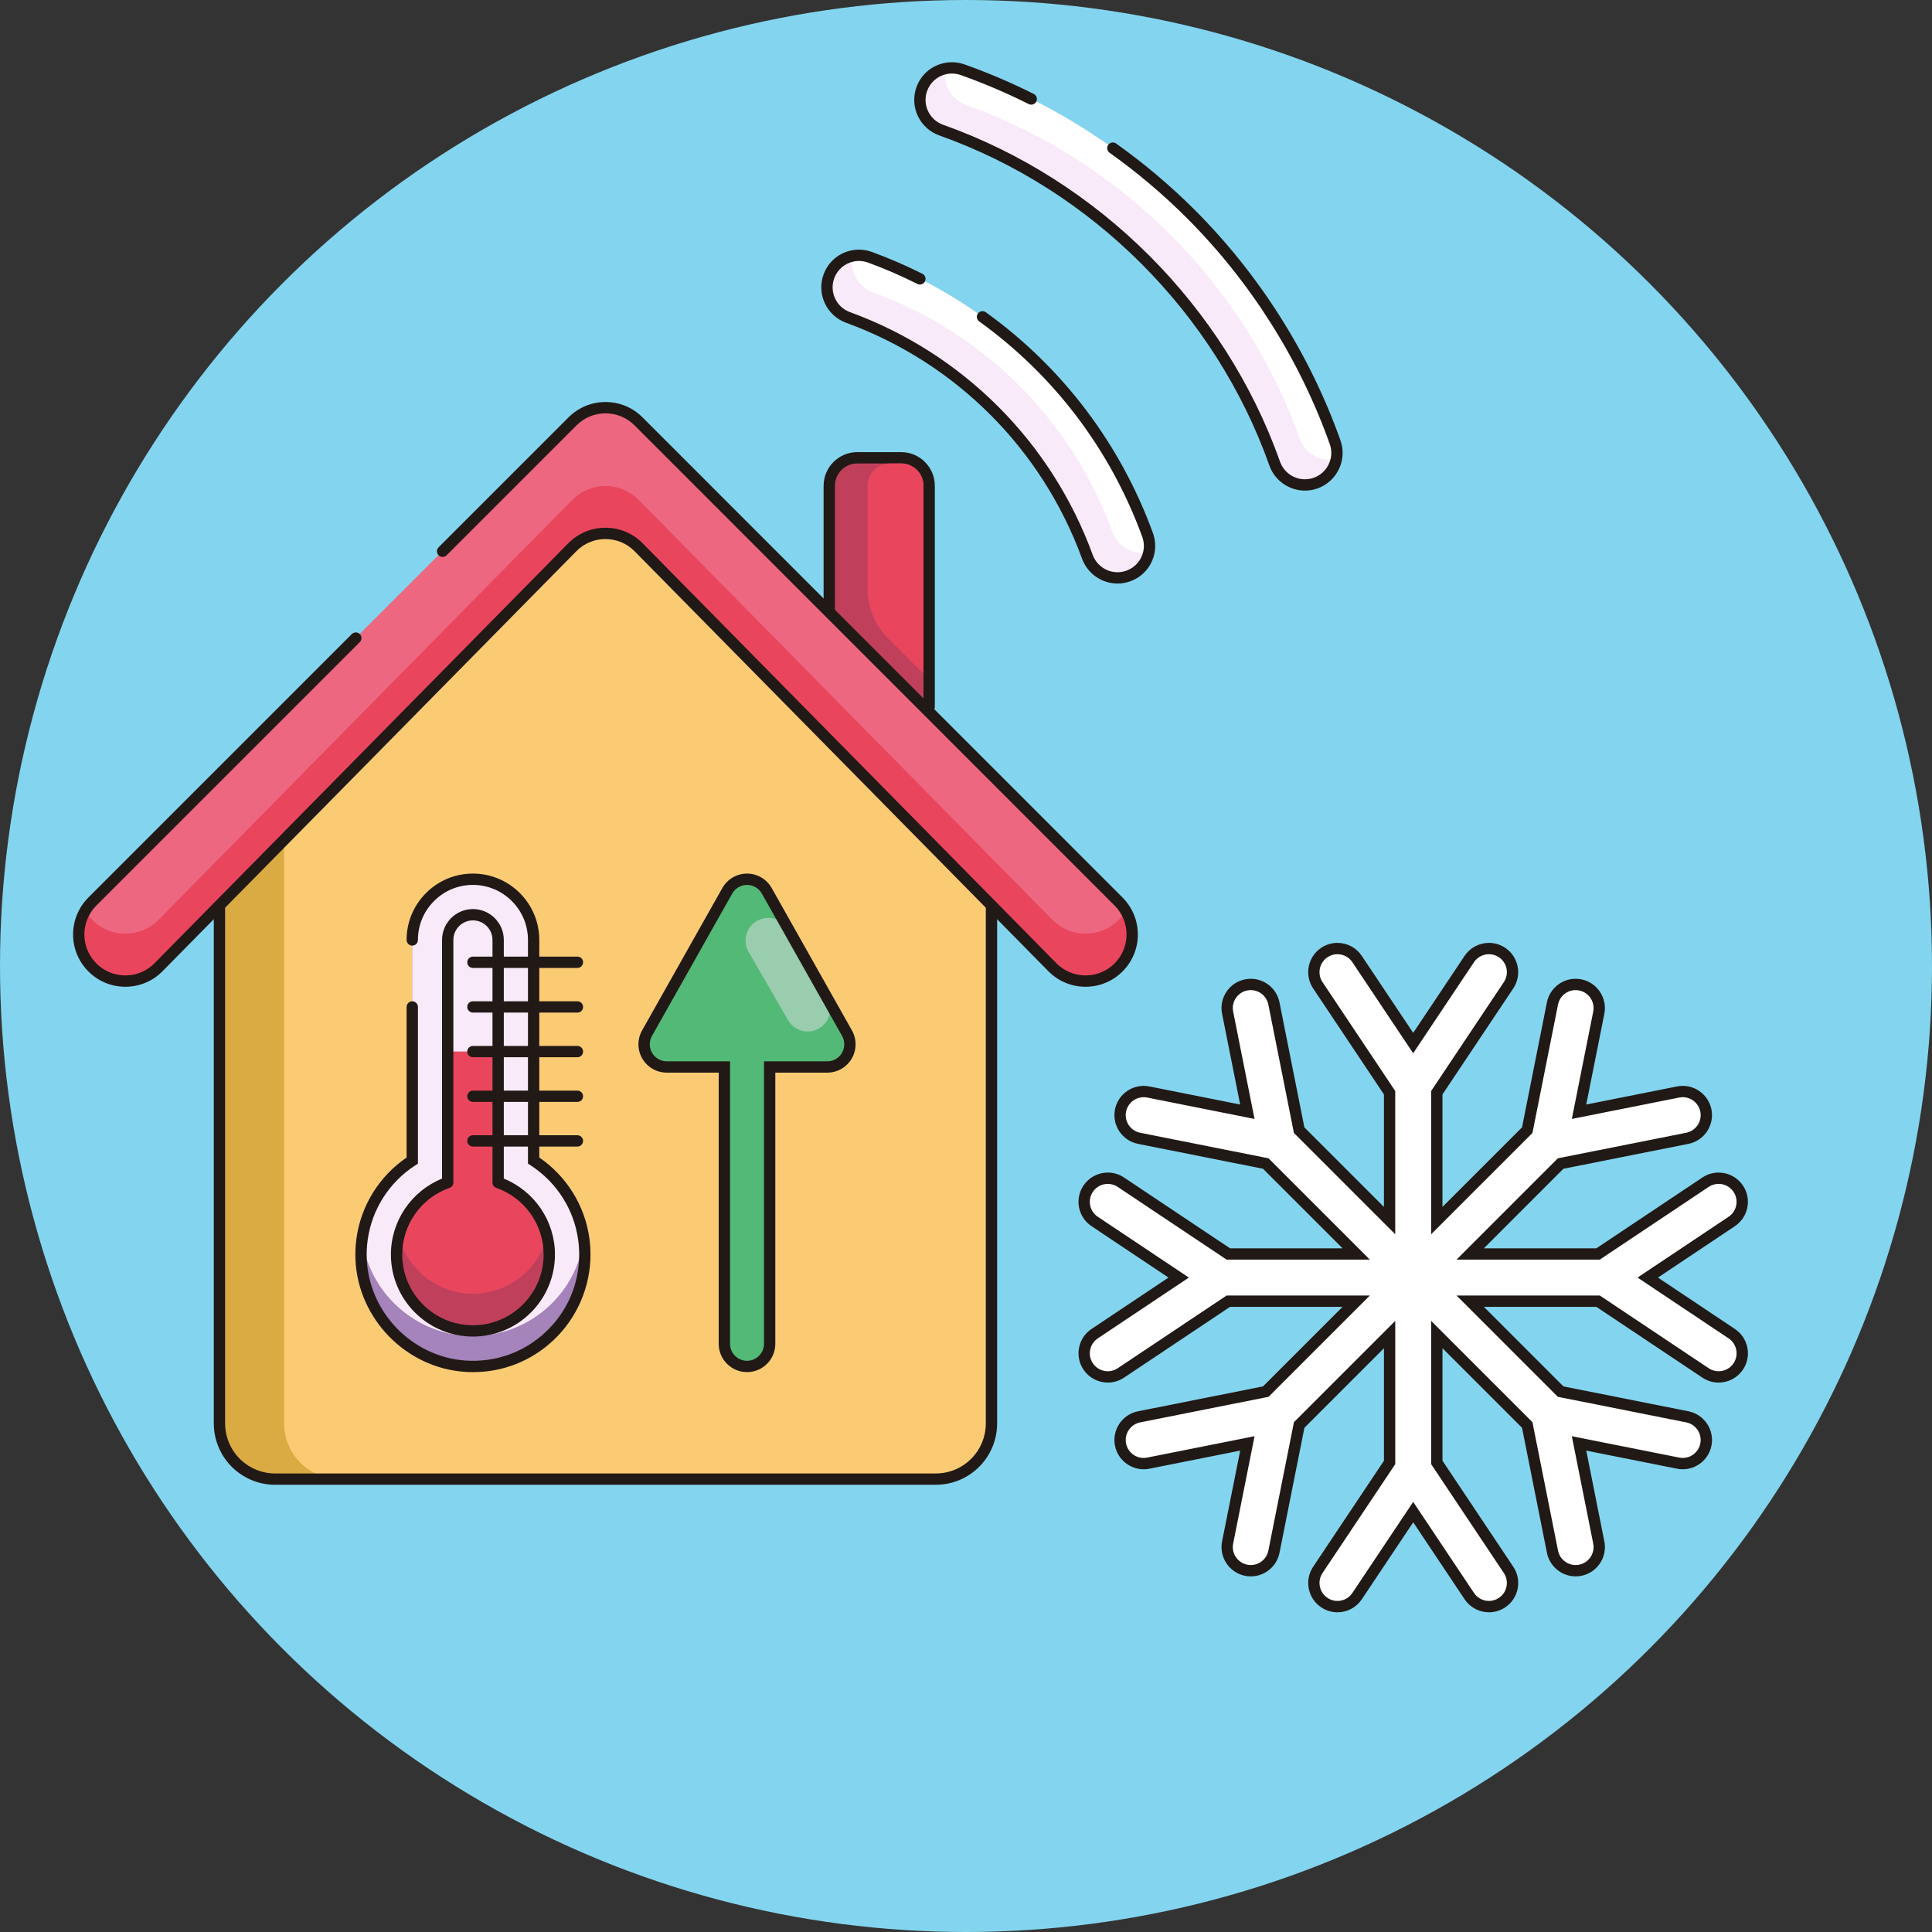 <svg id="Icons" enable-background="new 0 0 512 512" height="512" viewBox="0 0 512 512" width="512" xmlns="http://www.w3.org/2000/svg"><rect x="0" y="0" width="512" height="512" fill="#333333" stroke="none"/><g><g><circle cx="256" cy="256" fill="#83d5ef" r="256"/></g><g><g><g><g><g><path d="m244.738 188.706c-.391 0-.774-.152-1.062-.439l-23.473-23.48c-.281-.281-.439-.663-.439-1.061v-34.988c0-4.091 3.325-7.419 7.412-7.419h11.649c4.087 0 7.412 3.328 7.412 7.419v58.469c0 .606-.366 1.153-.926 1.386-.186.076-.381.113-.573.113z" fill="#c0405c"/></g><g><path d="m238.825 122.819c3.263 0 5.912 2.648 5.912 5.919v58.468l-23.473-23.479v-34.989c0-3.271 2.648-5.919 5.912-5.919zm0-3h-11.649c-4.914 0-8.912 4.001-8.912 8.919v34.989c0 .795.316 1.559.878 2.121l23.473 23.479c.574.574 1.341.879 2.122.879.386 0 .776-.075 1.147-.229 1.121-.464 1.852-1.558 1.852-2.771v-58.468c.001-4.918-3.997-8.919-8.911-8.919z" fill="#211915"/></g></g><g><path d="m244.737 128.738v49.789l-9.455-9.462c-3.424-3.417-5.339-8.057-5.339-12.886v-27.442c0-3.27 2.648-5.919 5.912-5.919h2.97c3.264.001 5.912 2.649 5.912 5.92z" fill="#e9465e"/></g></g><g><g><g><path d="m262.752 225.428v151.791c0 6.075-3.661 11.282-8.899 13.554-1.799.773-3.779 1.207-5.862 1.207h-175.073c-2.083 0-4.063-.434-5.854-1.207-5.238-2.264-8.907-7.479-8.907-13.554v-151.791l17.136-17.191 85.166-85.418z" fill="#daab42"/></g><g><path d="m262.752 225.428v151.791c0 6.075-3.661 11.282-8.899 13.554-1.799.773-3.779 1.207-5.862 1.207h-157.945c-2.083 0-4.055-.434-5.854-1.207-5.231-2.264-8.899-7.479-8.899-13.554v-168.982l85.166-85.418z" fill="#fbcb74"/></g><g><path d="m247.991 393.479h-175.073c-2.235 0-4.405-.447-6.449-1.33-5.96-2.576-9.812-8.437-9.812-14.931v-151.79c0-.397.157-.777.438-1.059l102.301-102.608c.562-.566 1.561-.564 2.125 0l102.293 102.608c.28.28.438.661.438 1.059v151.791c0 6.487-3.848 12.348-9.802 14.93-2.055.883-4.227 1.33-6.459 1.33zm-188.333-167.431v151.171c0 5.297 3.141 10.076 8.002 12.177 1.665.72 3.435 1.084 5.259 1.084h175.073c1.822 0 3.595-.365 5.27-1.085 4.853-2.104 7.991-6.885 7.991-12.176v-151.171l-100.795-101.104z" fill="#211915"/></g></g><g><g><path d="m300.047 247.645c0 3.166-1.209 6.324-3.62 8.735-4.85 4.85-12.725 4.822-17.54-.063l-109.634-111.276c-4.836-4.913-12.76-4.913-17.596 0l-109.634 111.276c-2.418 2.453-5.611 3.683-8.798 3.683-3.166 0-6.331-1.209-8.742-3.62-4.074-4.074-4.703-10.286-1.901-15.024.517-.873 1.153-1.698 1.901-2.446l127.258-127.251c4.822-4.829 12.648-4.822 17.47 0l127.216 127.251c.748.748 1.384 1.572 1.901 2.446 1.146 1.935 1.719 4.109 1.719 6.289z" fill="#e9465e"/></g><g><path d="m298.328 241.356c-.517.874-1.153 1.698-1.901 2.446v.007c-4.85 4.85-12.725 4.815-17.54-.07l-109.634-111.277c-4.836-4.913-12.76-4.913-17.596 0l-109.634 111.277c-2.418 2.453-5.611 3.683-8.805 3.683-3.166 0-6.324-1.202-8.735-3.613-.755-.755-1.384-1.579-1.901-2.453.517-.873 1.153-1.698 1.901-2.446l127.258-127.251c4.822-4.829 12.648-4.822 17.47 0l127.216 127.251c.748.748 1.384 1.572 1.901 2.446z" fill="#ee6781"/></g><g><path d="m33.226 261.5c-3.704 0-7.185-1.441-9.803-4.06-4.475-4.475-5.351-11.403-2.131-16.849.59-.996 1.307-1.919 2.132-2.742l69.814-69.812c.586-.586 1.535-.586 2.121 0s.586 1.535 0 2.121l-69.815 69.812c-.647.647-1.209 1.37-1.671 2.149-2.522 4.265-1.835 9.692 1.671 13.199 2.051 2.051 4.779 3.181 7.682 3.181 2.927 0 5.672-1.149 7.729-3.236l109.634-111.276c2.623-2.664 6.127-4.132 9.866-4.132 3.74.001 7.244 1.468 9.866 4.132l109.634 111.276c2.046 2.075 4.778 3.225 7.694 3.234.013.001.027.001.04.001 2.901 0 5.625-1.129 7.677-3.18 2.051-2.052 3.18-4.777 3.18-7.675 0-1.946-.522-3.856-1.51-5.524-.462-.78-1.024-1.503-1.67-2.149l-127.216-127.25c-2.049-2.05-4.775-3.179-7.674-3.18-.001 0-.002 0-.003 0-2.899 0-5.624 1.129-7.67 3.179l-34.442 34.44c-.586.586-1.535.586-2.121 0s-.586-1.535 0-2.121l34.441-34.439c2.613-2.617 6.091-4.059 9.792-4.059h.004c3.701.001 7.18 1.442 9.795 4.059l127.216 127.251c.823.823 1.54 1.745 2.13 2.741 1.262 2.131 1.929 4.57 1.929 7.054 0 3.699-1.441 7.178-4.059 9.796s-6.096 4.058-9.797 4.059c-.017 0-.034 0-.051-.001-3.721-.013-7.209-1.479-9.82-4.129l-109.635-111.277c-2.055-2.087-4.8-3.236-7.729-3.237-2.93 0-5.675 1.149-7.729 3.237l-109.635 111.276c-2.626 2.664-6.13 4.131-9.866 4.131z" fill="#211915"/></g></g></g></g><g><g><g><g><path d="m154.99 332.462c0 17.024-14.341 30.704-31.602 29.6-14.992-.957-27.065-13.325-27.686-28.337-.079-1.805.01-3.57.247-5.297v-.01c1.193-8.739 6.204-16.265 13.306-20.861v-58.46c0-4.448 1.795-8.463 4.715-11.372 2.9-2.92 6.924-4.715 11.363-4.715 8.887 0 16.087 7.2 16.087 16.087v58.46c7.072 4.577 12.092 12.092 13.296 20.831.175 1.332.274 2.693.274 4.074z" fill="#a583bb"/></g><g><path d="m154.714 328.389c-2.032 15.111-15.446 26.611-31.326 25.595-14.055-.898-25.546-11.826-27.44-25.556v-.01c1.193-8.739 6.204-16.265 13.306-20.861v-58.46c0-4.448 1.795-8.463 4.715-11.372 2.9-2.92 6.924-4.715 11.363-4.715 8.887 0 16.087 7.2 16.087 16.087v58.46c7.071 4.577 12.091 12.093 13.295 20.832z" fill="#f9eaf9"/></g><g><path d="m125.363 363.626c-.688 0-1.377-.022-2.071-.066-15.662-1-28.439-14.078-29.089-29.772-.08-1.812.003-3.649.245-5.46l.014-.112c1.188-8.702 6.017-16.479 13.292-21.461v-39.905c0-.828.671-1.5 1.5-1.5s1.5.672 1.5 1.5v41.525l-.685.443c-6.896 4.462-11.493 11.644-12.622 19.712l-.013.103c-.229 1.666-.308 3.357-.234 5.027.587 14.186 12.132 26.003 26.283 26.906 7.882.5 15.375-2.179 21.105-7.556 5.74-5.384 8.901-12.682 8.901-20.548 0-1.261-.088-2.565-.263-3.875-1.114-8.092-5.716-15.3-12.624-19.77l-.685-.443v-59.276c0-8.043-6.543-14.587-14.587-14.587-3.905 0-7.562 1.518-10.298 4.271-2.761 2.752-4.279 6.413-4.279 10.315 0 .828-.671 1.5-1.5 1.5s-1.5-.672-1.5-1.5c0-4.706 1.831-9.122 5.156-12.435 3.297-3.32 7.711-5.152 12.421-5.152 9.697 0 17.587 7.89 17.587 17.587v57.656c7.26 4.972 12.084 12.737 13.282 21.43.193 1.448.29 2.886.29 4.278 0 8.578-3.589 16.865-9.848 22.736-5.837 5.477-13.328 8.429-21.278 8.429z" fill="#211915"/></g></g><g><g><path d="m145.57 332.462c0 11.185-9.064 20.24-20.24 20.24s-20.24-9.055-20.24-20.24c0-1.706.207-3.353.612-4.942 1.667-6.598 6.579-11.905 12.941-14.144v-34.689h13.375v34.689c6.362 2.239 11.274 7.545 12.941 14.144.404 1.589.611 3.236.611 4.942z" fill="#c0405c"/></g><g><path d="m144.959 327.521c-2.19 8.808-10.149 15.318-19.628 15.318s-17.438-6.51-19.628-15.318c1.667-6.598 6.579-11.905 12.941-14.144v-34.689h13.375v34.689c6.361 2.239 11.273 7.545 12.94 14.144z" fill="#e9465e"/></g><g><path d="m125.331 354.205c-11.987 0-21.739-9.752-21.739-21.738 0-8.854 5.404-16.809 13.556-20.122v-63.25c0-4.512 3.671-8.183 8.183-8.183s8.183 3.671 8.183 8.183v63.25c8.152 3.313 13.556 11.269 13.556 20.122 0 11.986-9.752 21.738-21.739 21.738zm0-110.293c-2.858 0-5.183 2.325-5.183 5.183v64.286c0 .638-.403 1.205-1.004 1.416-7.507 2.629-12.552 9.73-12.552 17.67 0 10.332 8.406 18.738 18.739 18.738s18.739-8.406 18.739-18.738c0-7.939-5.044-15.041-12.552-17.67-.602-.211-1.004-.778-1.004-1.416v-64.286c0-2.858-2.325-5.183-5.183-5.183z" fill="#211915"/></g></g><g><g><path d="m153.023 280.185h-27.692c-.829 0-1.5-.672-1.5-1.5s.671-1.5 1.5-1.5h27.692c.829 0 1.5.672 1.5 1.5s-.671 1.5-1.5 1.5z" fill="#211915"/></g><g><path d="m153.023 292.021h-27.692c-.829 0-1.5-.672-1.5-1.5s.671-1.5 1.5-1.5h27.692c.829 0 1.5.672 1.5 1.5s-.671 1.5-1.5 1.5z" fill="#211915"/></g><g><path d="m153.023 303.856h-27.692c-.829 0-1.5-.672-1.5-1.5s.671-1.5 1.5-1.5h27.692c.829 0 1.5.672 1.5 1.5s-.671 1.5-1.5 1.5z" fill="#211915"/></g><g><path d="m153.023 268.349h-27.692c-.829 0-1.5-.672-1.5-1.5s.671-1.5 1.5-1.5h27.692c.829 0 1.5.672 1.5 1.5s-.671 1.5-1.5 1.5z" fill="#211915"/></g><g><path d="m153.023 256.513h-27.692c-.829 0-1.5-.672-1.5-1.5s.671-1.5 1.5-1.5h27.692c.829 0 1.5.672 1.5 1.5s-.671 1.5-1.5 1.5z" fill="#211915"/></g></g></g><g><g id="Arrow_2_"><g><path d="m224.468 273.812-21.272-37.746c-1.064-1.887-3.062-3.055-5.228-3.055s-4.164 1.165-5.229 3.055l-21.272 37.746c-1.048 1.858-1.03 4.132.046 5.974 1.077 1.843 3.049 2.974 5.182 2.974h15.271v73.362c0 3.315 2.687 6.002 6.002 6.002s6.002-2.687 6.002-6.002v-73.362h15.27c1.613 0 3.133-.647 4.245-1.758.359-.359.676-.766.938-1.216 1.074-1.84 1.092-4.116.045-5.974z" fill="#53b976"/></g><g><path d="m217.037 272.553c-2.871 1.657-6.542.674-8.199-2.197l-10.449-18.097c-1.657-2.871-.674-6.542 2.197-8.199 2.871-1.657 6.542-.674 8.199 2.197l10.449 18.097c1.657 2.871.674 6.542-2.197 8.199z" fill="#9acdae"/></g></g><g><path d="m197.966 363.625c-4.137 0-7.502-3.366-7.502-7.503v-71.862h-13.771c-2.655 0-5.137-1.425-6.477-3.718s-1.362-5.153-.058-7.467l21.272-37.745c1.327-2.355 3.831-3.819 6.536-3.819 2.704 0 5.208 1.463 6.535 3.818l21.272 37.747c1.304 2.313 1.282 5.175-.059 7.468-.322.552-.716 1.063-1.171 1.519-1.418 1.418-3.302 2.198-5.306 2.198l-13.77-.001v71.862c.002 4.137-3.364 7.503-7.501 7.503zm.001-129.114c-1.623 0-3.126.878-3.922 2.292l-21.273 37.745c-.782 1.389-.769 3.105.035 4.48.804 1.376 2.294 2.231 3.887 2.231h16.771v74.862c0 2.483 2.02 4.503 4.502 4.503s4.502-2.02 4.502-4.503v-74.862l16.77.001c1.203 0 2.334-.468 3.184-1.318.273-.273.51-.581.703-.911.805-1.377.818-3.094.036-4.482l-21.272-37.747c-.798-1.413-2.301-2.291-3.923-2.291z" fill="#211915"/></g></g></g></g><g><g><g><path d="m304.467 146.339c-.568 2.793-2.533 5.235-5.41 6.287-.961.351-1.947.52-2.908.52-3.464 0-6.716-2.14-7.973-5.58-10.79-29.536-33.913-52.659-63.449-63.449-4.401-1.608-6.668-6.48-5.06-10.881 1.052-2.877 3.494-4.842 6.287-5.41 1.487-.302 3.071-.206 4.594.351 34.245 12.507 61.061 39.317 73.569 73.563.556 1.528.653 3.112.35 4.599z" fill="#f9eaf9"/></g><g><path d="m304.467 146.339c-.562.121-1.13.175-1.687.175-3.464 0-6.716-2.14-7.973-5.58-10.79-29.536-33.913-52.659-63.449-63.449-3.996-1.463-6.232-5.616-5.404-9.66 1.487-.302 3.071-.206 4.594.351 34.245 12.507 61.061 39.317 73.569 73.563.556 1.529.653 3.113.35 4.6z" fill="#fff"/></g><g><path d="m296.149 154.646c-4.177 0-7.947-2.639-9.382-6.565-10.638-29.117-33.438-51.917-62.555-62.554-5.172-1.891-7.843-7.635-5.954-12.806 1.202-3.288 3.967-5.667 7.396-6.365 1.8-.364 3.669-.222 5.408.411 4.556 1.664 9.061 3.612 13.39 5.791.74.372 1.038 1.274.666 2.015s-1.275 1.038-2.014.665c-4.226-2.127-8.624-4.028-13.07-5.652-1.218-.444-2.525-.543-3.781-.29-2.4.488-4.335 2.154-5.177 4.455-1.321 3.617.547 7.636 4.166 8.958 29.949 10.941 53.401 34.393 64.343 64.343 1.004 2.748 3.643 4.595 6.565 4.595.808 0 1.614-.145 2.394-.429 2.3-.841 3.965-2.776 4.454-5.177.255-1.255.154-2.565-.291-3.789-8.419-23.052-23.361-42.788-43.209-57.073-.672-.484-.825-1.422-.341-2.094.483-.673 1.419-.826 2.094-.342 20.338 14.639 35.648 34.86 44.275 58.481.634 1.745.776 3.617.411 5.414-.698 3.431-3.077 6.195-6.365 7.397-1.112.405-2.263.611-3.423.611z" fill="#211915"/></g></g><g><g><path d="m354.13 121.714c-.574 2.817-2.569 5.277-5.477 6.311-.937.332-1.898.49-2.841.49-3.488 0-6.758-2.17-7.998-5.652-14.496-40.847-47.538-73.889-88.391-88.385-4.413-1.572-6.722-6.42-5.156-10.839 1.034-2.908 3.488-4.903 6.311-5.477 1.457-.302 3.016-.218 4.528.314 22.554 8.01 43.464 21.23 60.475 38.235 17.005 17.005 30.225 37.921 38.235 60.475.532 1.512.617 3.071.314 4.528z" fill="#f9eaf9"/></g><g><path d="m354.13 121.714c-.562.115-1.124.169-1.687.169-3.488 0-6.758-2.17-7.998-5.652-14.496-40.847-47.538-73.889-88.385-88.385-4.038-1.439-6.311-5.604-5.483-9.684 1.457-.302 3.016-.218 4.528.314 22.554 8.01 43.464 21.23 60.475 38.235 17.005 17.005 30.225 37.921 38.235 60.475.533 1.512.618 3.071.315 4.528z" fill="#fff"/></g><g><path d="m345.812 130.015c-4.213 0-7.996-2.672-9.411-6.649-14.348-40.428-47.05-73.128-87.479-87.474-5.185-1.847-7.907-7.567-6.069-12.754 1.185-3.332 3.96-5.74 7.426-6.445 1.759-.364 3.603-.237 5.324.369 6.219 2.208 12.395 4.844 18.36 7.834.74.371 1.04 1.272.668 2.013-.372.742-1.272 1.042-2.013.669-5.855-2.936-11.917-5.521-18.015-7.688-1.204-.422-2.491-.514-3.721-.259-2.431.494-4.374 2.18-5.202 4.511-1.286 3.628.619 7.632 4.246 8.923 41.271 14.645 74.655 48.026 89.302 89.296.991 2.783 3.637 4.654 6.584 4.654.798 0 1.585-.136 2.34-.403 2.328-.827 4.013-2.771 4.508-5.197.256-1.233.166-2.521-.259-3.729-7.937-22.349-21.036-43.067-37.881-59.912-6.28-6.277-13.169-12.099-20.476-17.301-.675-.48-.833-1.417-.352-2.092s1.417-.834 2.092-.352c7.442 5.298 14.459 11.228 20.857 17.623 17.159 17.158 30.502 38.264 38.588 61.033.608 1.728.735 3.57.369 5.334-.695 3.409-3.164 6.254-6.443 7.42-1.078.382-2.202.576-3.343.576z" fill="#211915"/></g></g></g><g><g><path d="m354.437 425.771c-1.234 0-2.432-.364-3.465-1.054-2.869-1.917-3.645-5.81-1.729-8.678l19.017-28.477v-33.89l-23.963 23.963-6.689 33.582c-.582 2.918-3.159 5.036-6.127 5.036-.412 0-.827-.041-1.233-.123-1.635-.324-3.048-1.27-3.977-2.66-.928-1.389-1.26-3.057-.934-4.696l5.231-26.256-26.255 5.23c-.408.081-.822.122-1.231.122-2.97 0-5.546-2.117-6.126-5.035-.674-3.381 1.53-6.682 4.912-7.357l33.584-6.69 23.962-23.962h-33.888l-28.477 19.016c-1.034.69-2.232 1.055-3.467 1.055-2.099 0-4.047-1.041-5.21-2.784-.927-1.388-1.258-3.055-.932-4.694.327-1.64 1.272-3.054 2.661-3.98l22.265-14.867-22.264-14.867c-1.39-.929-2.335-2.343-2.663-3.981-.326-1.639.006-3.306.935-4.695 1.163-1.742 3.111-2.782 5.209-2.782 1.235 0 2.434.364 3.467 1.055l28.477 19.016h33.888l-23.963-23.963-33.583-6.69c-3.383-.674-5.587-3.975-4.914-7.357.243-1.219.833-2.324 1.707-3.197 1.168-1.168 2.78-1.838 4.42-1.838.413 0 .828.041 1.234.123l26.252 5.229-5.231-26.256c-.326-1.639.005-3.307.933-4.696.928-1.39 2.341-2.334 3.98-2.66.409-.081.822-.122 1.231-.122 2.969 0 5.545 2.117 6.127 5.035l6.689 33.582 23.963 23.964v-33.892l-19.017-28.477c-1.915-2.869-1.139-6.762 1.73-8.678 1.032-.689 2.23-1.054 3.464-1.054 2.1 0 4.048 1.04 5.211 2.782l14.867 22.265 14.866-22.264c1.165-1.743 3.112-2.784 5.211-2.784 1.235 0 2.434.365 3.467 1.056 1.387.926 2.332 2.34 2.658 3.98.327 1.64-.003 3.308-.93 4.695l-19.017 28.479v33.889l23.963-23.964 6.689-33.582c.582-2.918 3.159-5.035 6.127-5.035.41 0 .823.041 1.23.121 1.218.243 2.323.832 3.197 1.705 1.484 1.484 2.126 3.598 1.718 5.652l-5.23 26.256 26.255-5.229c.403-.082.818-.123 1.23-.123 2.971 0 5.547 2.118 6.126 5.036.674 3.382-1.529 6.683-4.912 7.356l-33.583 6.69-23.963 23.963h33.889l28.477-19.016c1.033-.69 2.231-1.055 3.466-1.055 2.099 0 4.047 1.04 5.21 2.783.689 1.032 1.054 2.231 1.054 3.466 0 2.099-1.04 4.046-2.782 5.21l-22.265 14.867 22.264 14.867c1.39.928 2.334 2.342 2.662 3.98.327 1.641-.005 3.309-.935 4.696-1.163 1.742-3.11 2.782-5.209 2.782-1.235 0-2.434-.364-3.466-1.055l-28.477-19.016h-33.889l23.963 23.962 33.582 6.69c3.384.676 5.587 3.977 4.914 7.359-.58 2.916-3.157 5.033-6.128 5.033-.41 0-.823-.041-1.229-.122l-26.256-5.23 5.231 26.256c.326 1.64-.005 3.308-.933 4.697-.927 1.39-2.341 2.335-3.982 2.66-.401.081-.816.122-1.229.122-2.968 0-5.545-2.117-6.127-5.035l-6.69-33.583-23.963-23.963v33.89l19.017 28.477c.927 1.388 1.257 3.056.93 4.696s-1.271 3.054-2.66 3.98c-1.031.689-2.229 1.054-3.465 1.054-2.1 0-4.048-1.04-5.21-2.782l-14.867-22.264-14.867 22.265c-1.164 1.745-3.111 2.785-5.21 2.785z" fill="#fff"/></g><g><path d="m394.591 252.871c.937 0 1.847.277 2.633.803 2.181 1.456 2.77 4.415 1.314 6.596l-18.735 28.056-.534.799v.961 29.349 7.654l5.413-5.413 20.753-20.753.68-.68.188-.942 6.591-33.086c.442-2.218 2.4-3.828 4.656-3.828.312 0 .628.031.939.093.926.184 1.765.632 2.428 1.295 1.129 1.129 1.617 2.736 1.307 4.297l-4.742 23.802-.928 4.657 4.656-.928 23.802-4.742c.31-.062.625-.093.937-.093 2.257 0 4.215 1.609 4.656 3.828.512 2.572-1.163 5.082-3.735 5.594l-33.086 6.59-.943.188-.68.68-20.753 20.753-5.412 5.412h7.654 29.35.961l.799-.534 28.055-18.735c.785-.524 1.696-.802 2.634-.802 1.597 0 3.078.791 3.963 2.116.524.785.802 1.695.802 2.633 0 1.597-.791 3.078-2.115 3.963l-20.183 13.478-3.949 2.637 3.949 2.637 20.183 13.478c1.057.705 1.775 1.78 2.023 3.026s-.003 2.513-.71 3.569c-.885 1.325-2.366 2.116-3.963 2.116-.938 0-1.848-.277-2.634-.801l-28.055-18.735-.799-.534h-.961-29.35-7.654l5.412 5.412 20.753 20.753.68.68.943.188 33.085 6.591c2.572.513 4.248 3.022 3.735 5.595-.441 2.217-2.4 3.827-4.657 3.827-.312 0-.626-.031-.936-.093l-23.803-4.742-4.657-.928.928 4.656 4.742 23.802c.248 1.247-.004 2.516-.709 3.572s-1.779 1.774-3.026 2.021c-.31.062-.626.093-.938.093-2.256 0-4.214-1.61-4.656-3.828l-6.591-33.086-.188-.943-.68-.68-20.753-20.752-5.413-5.413v7.654 29.35.961l.534.799 18.735 28.056c1.456 2.181.867 5.14-1.315 6.596-.785.524-1.695.802-2.633.802-1.597 0-3.078-.791-3.963-2.115l-13.478-20.184-2.637-3.948-2.637 3.948-13.478 20.184c-.884 1.325-2.366 2.116-3.963 2.116-.937 0-1.847-.277-2.633-.802-2.181-1.456-2.771-4.416-1.314-6.596l18.735-28.056.534-.799v-.961-29.35-7.654l-5.413 5.413-20.753 20.752-.68.68-.188.943-6.591 33.086c-.442 2.218-2.4 3.829-4.656 3.829-.312 0-.627-.031-.939-.094-1.244-.248-2.318-.966-3.024-2.022-.706-1.057-.958-2.325-.71-3.57l4.742-23.803.928-4.656-4.657.928-23.802 4.742c-.31.062-.626.093-.938.093-2.257 0-4.215-1.609-4.656-3.828-.512-2.572 1.163-5.081 3.735-5.594l33.086-6.591.943-.188.68-.68 20.753-20.753 5.412-5.412h-7.654-29.349-.961l-.799.534-28.055 18.735c-.786.524-1.697.802-2.634.802-1.596 0-3.078-.791-3.963-2.117-.705-1.055-.956-2.322-.708-3.568.248-1.247.967-2.322 2.022-3.026l20.184-13.478 3.949-2.637-3.949-2.637-20.183-13.478c-1.057-.706-1.776-1.781-2.025-3.027-.248-1.246.004-2.512.71-3.569.885-1.325 2.366-2.116 3.962-2.116.938 0 1.849.277 2.634.801l28.055 18.735.799.534h.961 29.349 7.654l-5.412-5.412-20.753-20.753-.68-.68-.943-.188-33.086-6.59c-2.572-.513-4.248-3.022-3.735-5.594.185-.926.632-1.766 1.295-2.428.889-.889 2.113-1.399 3.358-1.399h.002c.312 0 .628.031.938.093l23.802 4.742 4.656.928-.928-4.657-4.742-23.802c-.248-1.246.004-2.514.709-3.57s1.78-1.774 3.026-2.022c.311-.062.626-.093.938-.093 2.256 0 4.214 1.61 4.656 3.828l6.591 33.086.188.942.68.68 20.753 20.753 5.413 5.413v-7.654-29.349-.961l-.534-.799-18.735-28.055c-1.456-2.182-.867-5.141 1.315-6.598.784-.523 1.694-.8 2.631-.8 1.598 0 3.08.791 3.964 2.115l13.478 20.184 2.637 3.949 2.637-3.949 13.477-20.184c.893-1.327 2.374-2.119 3.97-2.119m0-3c-2.6 0-5.014 1.29-6.458 3.45l-13.478 20.184-.142.212-.142-.212-13.478-20.184c-1.443-2.16-3.857-3.449-6.459-3.449-1.532 0-3.018.451-4.297 1.305-3.557 2.375-4.519 7.201-2.145 10.758l18.736 28.056.029.043v.052 29.349.412l-.291-.291-20.753-20.753-.036-.037-.01-.05-6.591-33.086c-.721-3.617-3.916-6.242-7.598-6.242-.509 0-1.022.051-1.525.151-2.03.403-3.783 1.575-4.933 3.298-1.151 1.723-1.561 3.791-1.157 5.822l4.742 23.802.05.25-.25-.05-23.802-4.742c-.505-.1-1.017-.15-1.524-.15-2.037 0-4.034.831-5.481 2.278-1.083 1.082-1.815 2.452-2.116 3.963-.836 4.194 1.897 8.287 6.091 9.123l33.086 6.591.051.01.036.037 20.754 20.753.291.291h-.412-29.349-.052l-.043-.028-28.055-18.735c-1.281-.855-2.768-1.307-4.3-1.307-2.601 0-5.015 1.29-6.457 3.45-1.151 1.722-1.562 3.79-1.158 5.821.405 2.032 1.577 3.785 3.3 4.936l20.184 13.478.212.142-.212.142-20.184 13.478c-1.722 1.149-2.893 2.902-3.298 4.935s.006 4.101 1.156 5.822c1.442 2.16 3.856 3.45 6.457 3.45 1.533 0 3.019-.452 4.3-1.307l28.056-18.735.043-.028h.052 29.349.412l-.291.291-20.753 20.753-.037.037-.052.01-33.085 6.59c-4.194.836-6.927 4.929-6.091 9.123.718 3.616 3.914 6.242 7.598 6.242.505 0 1.017-.051 1.521-.15l23.805-4.742.251-.05-.05.25-4.742 23.803c-.404 2.031.007 4.099 1.158 5.822s2.903 2.895 4.933 3.299c.499.1 1.014.151 1.524.151 3.681 0 6.877-2.625 7.598-6.242l6.591-33.087.01-.051.036-.037 20.753-20.752.291-.292v.412 29.35.052l-.029.043-18.735 28.056c-1.149 1.721-1.559 3.789-1.154 5.822s1.576 3.786 3.298 4.935c1.278.854 2.765 1.307 4.299 1.307 2.602 0 5.016-1.29 6.458-3.45l13.478-20.183.142-.212.142.212 13.478 20.184c1.442 2.16 3.856 3.449 6.458 3.449 1.532 0 3.019-.452 4.299-1.307 1.721-1.148 2.892-2.901 3.297-4.935s-.005-4.101-1.154-5.822l-18.735-28.056-.029-.043v-.052-29.35-.412l.291.291 20.753 20.753.036.036.01.05 6.591 33.087c.721 3.617 3.917 6.242 7.598 6.242.505 0 1.017-.051 1.521-.15 2.034-.404 3.787-1.575 4.937-3.299 1.15-1.722 1.561-3.791 1.157-5.823l-4.742-23.802-.05-.25.251.05 23.803 4.742c.503.1 1.014.15 1.522.15 3.684 0 6.88-2.625 7.599-6.242.836-4.193-1.896-8.286-6.091-9.122l-33.086-6.591-.051-.01-.037-.037-20.753-20.752-.291-.291h.411 29.348.052l.043.028 28.056 18.735c1.281.855 2.768 1.307 4.3 1.307 2.601 0 5.015-1.29 6.458-3.45 1.151-1.722 1.562-3.79 1.157-5.822-.405-2.033-1.577-3.786-3.3-4.936l-20.182-13.478-.212-.142.212-.142 20.183-13.478c2.16-1.443 3.449-3.857 3.449-6.458 0-1.533-.452-3.019-1.307-4.299-1.442-2.16-3.856-3.45-6.458-3.45-1.533 0-3.019.452-4.3 1.307l-28.055 18.734-.043.029h-.053-29.35-.411l.291-.291 20.753-20.753.037-.037.05-.01 33.087-6.59c4.194-.836 6.926-4.929 6.091-9.123-.718-3.616-3.914-6.242-7.598-6.242-.507 0-1.019.05-1.521.15l-23.805 4.742-.25.05.05-.251 4.742-23.802c.507-2.547-.288-5.166-2.128-7.005-1.084-1.084-2.455-1.815-3.964-2.116-.501-.1-1.014-.151-1.524-.151-3.682 0-6.877 2.625-7.598 6.242l-6.591 33.086-.01.05-.036.037-20.753 20.753-.291.291v-.412-29.349-.052l.029-.043 18.735-28.056c2.375-3.557 1.413-8.383-2.143-10.757-1.281-.851-2.768-1.304-4.301-1.304z" fill="#211915"/></g></g></g></svg>